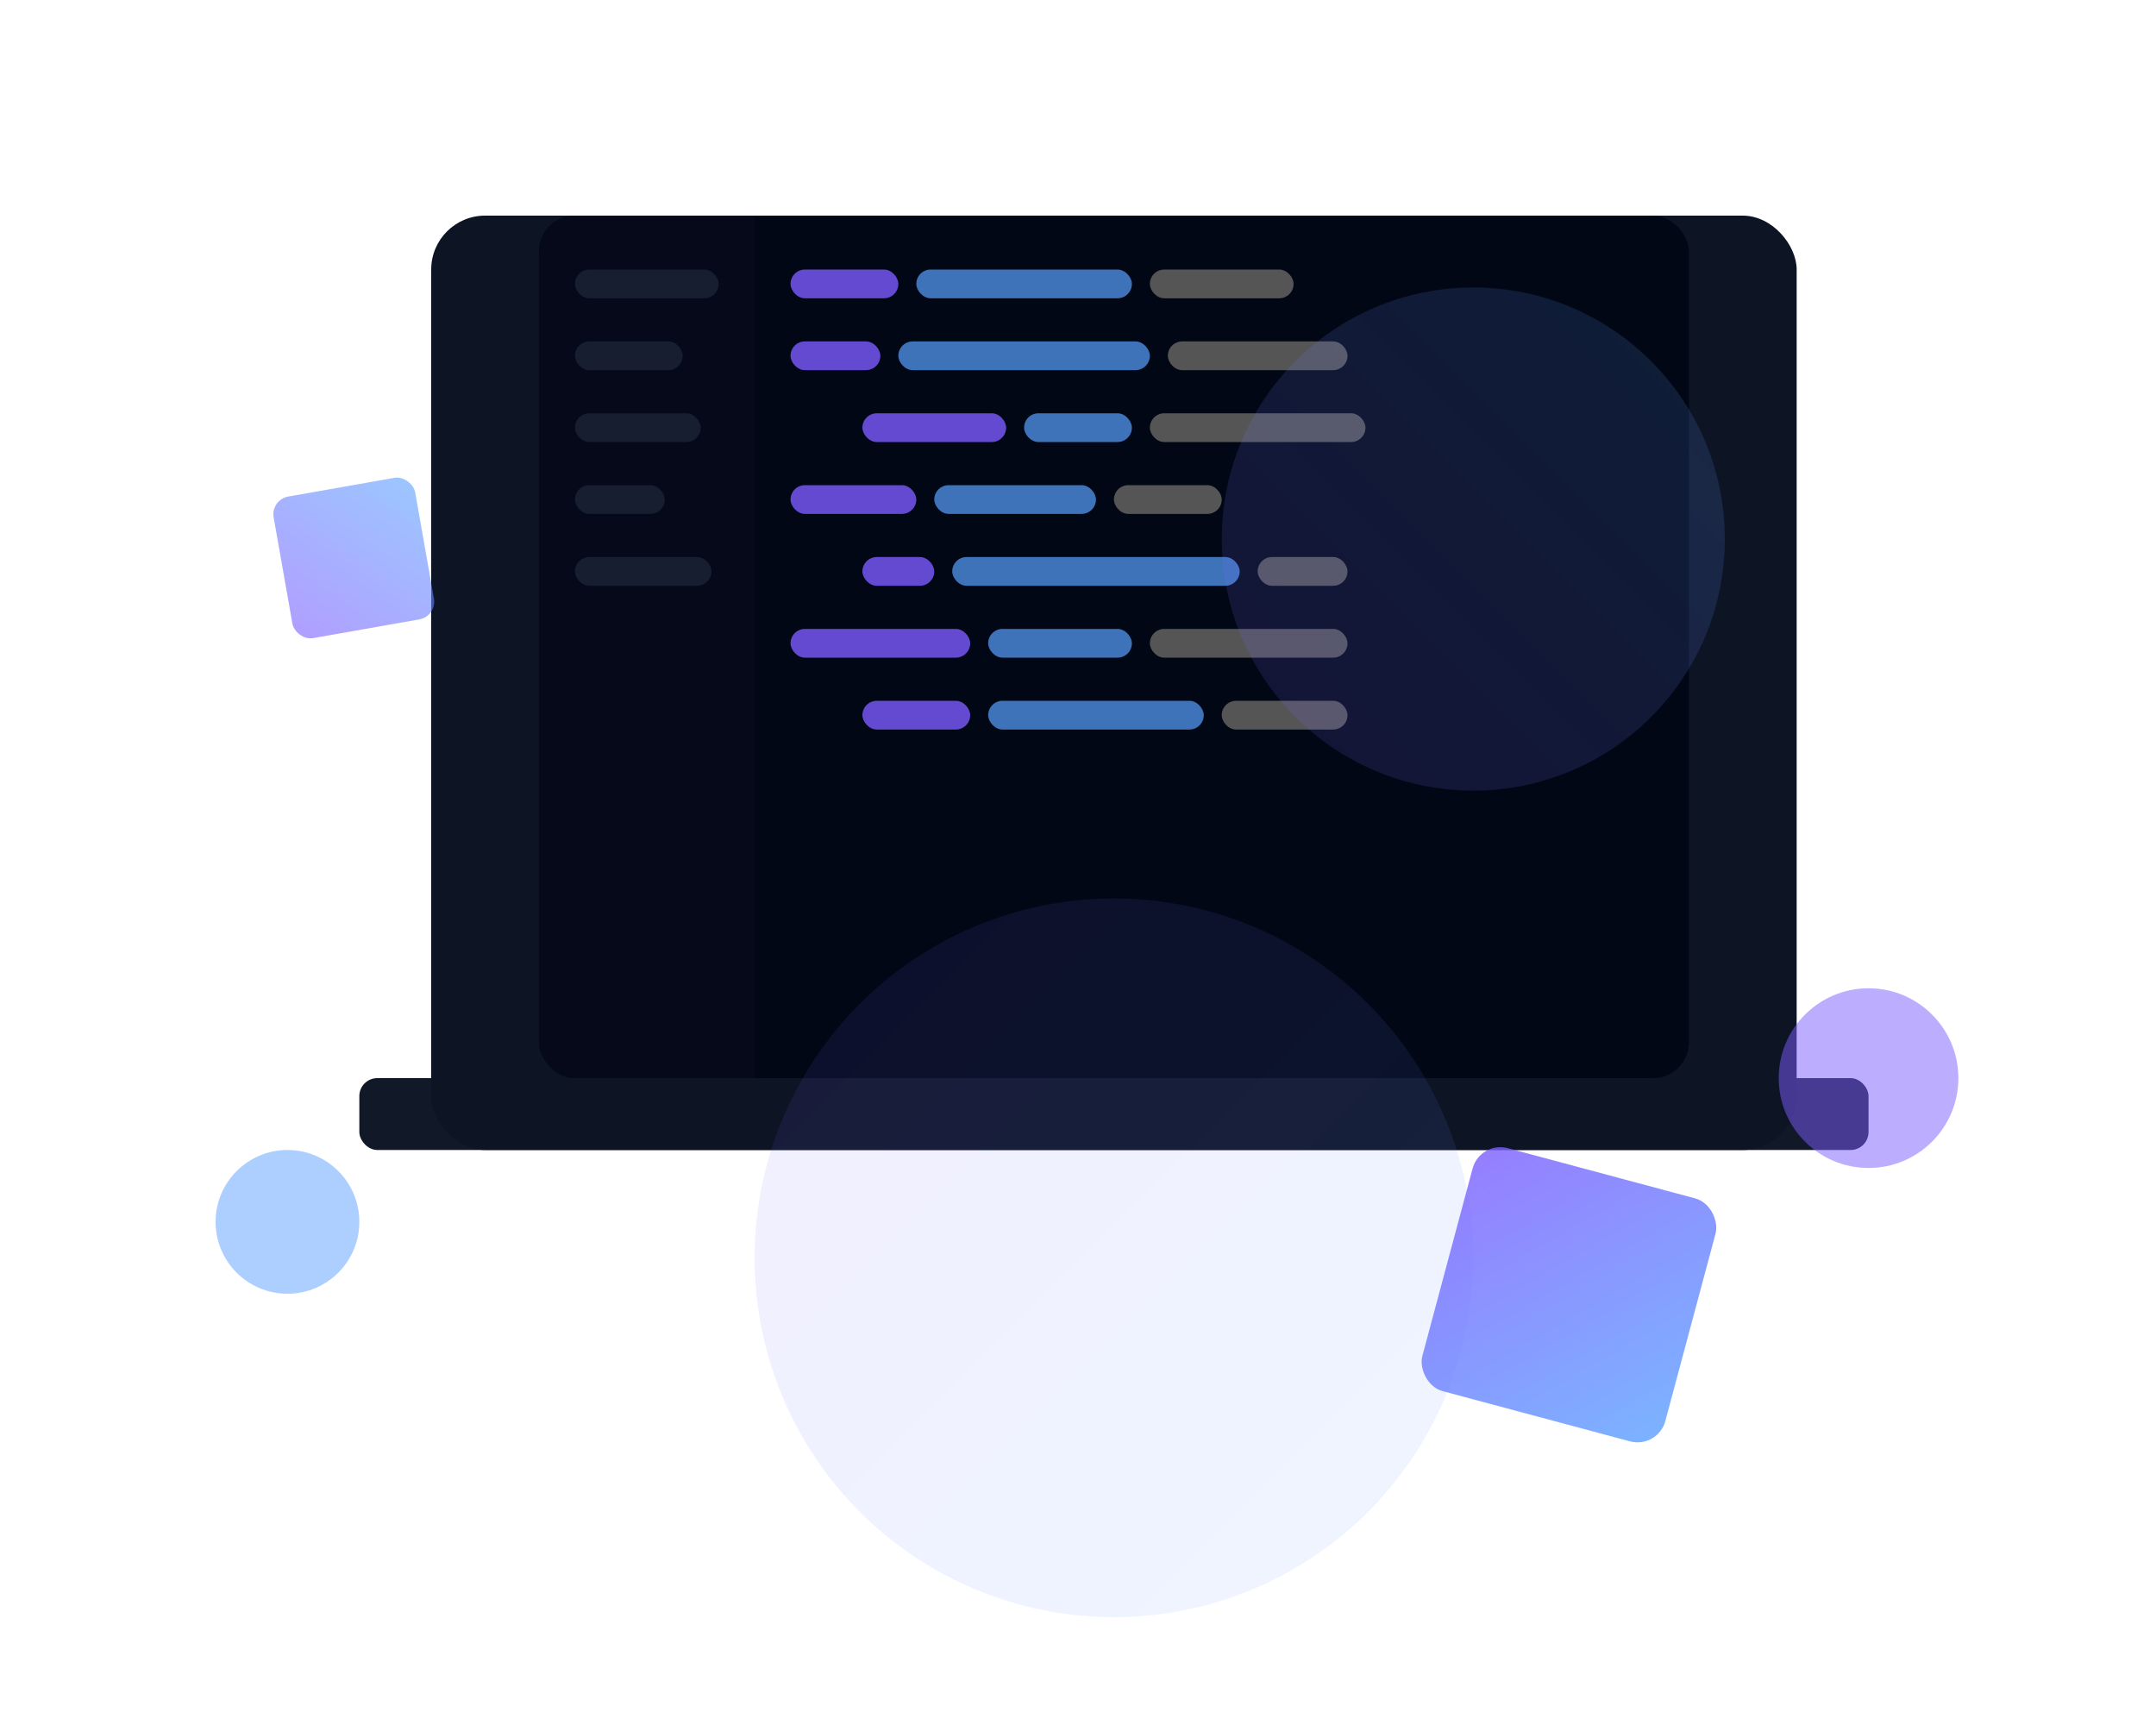 <svg xmlns="http://www.w3.org/2000/svg" width="600" height="480" viewBox="0 0 600 480" preserveAspectRatio="xMidYMid meet">
  <defs>
    <linearGradient id="purple-gradient" x1="0%" y1="0%" x2="100%" y2="100%">
      <stop offset="0%" stop-color="#7c5cff" />
      <stop offset="100%" stop-color="#5aa1ff" />
    </linearGradient>
    <linearGradient id="purple-gradient-2" x1="0%" y1="100%" x2="100%" y2="0%">
      <stop offset="0%" stop-color="#7c5cff" />
      <stop offset="100%" stop-color="#5aa1ff" />
    </linearGradient>
    <filter id="shadow" x="-20%" y="-20%" width="140%" height="140%">
      <feDropShadow dx="0" dy="8" stdDeviation="8" flood-color="#000" flood-opacity="0.3" />
    </filter>
    <clipPath id="screenMask">
      <rect x="150" y="60" width="320" height="240" rx="10" />
    </clipPath>
  </defs>
  
  <!-- Laptop base -->
  <rect x="100" y="300" width="420" height="20" rx="5" fill="#111827" />
  
  <!-- Laptop body -->
  <rect x="120" y="60" width="380" height="260" rx="15" fill="#0d1424" filter="url(#shadow)" />
  <rect x="150" y="60" width="320" height="240" rx="10" fill="#060e1f" />
  
  <!-- Screen content -->
  <g clip-path="url(#screenMask)">
    <rect x="150" y="60" width="320" height="240" fill="#010714" />
    
    <!-- Code editor mockup -->
    <rect x="150" y="60" width="60" height="240" fill="#05091a" />
    <rect x="160" y="75" width="40" height="8" rx="4" fill="#171e30" />
    <rect x="160" y="95" width="30" height="8" rx="4" fill="#171e30" />
    <rect x="160" y="115" width="35" height="8" rx="4" fill="#171e30" />
    <rect x="160" y="135" width="25" height="8" rx="4" fill="#171e30" />
    <rect x="160" y="155" width="38" height="8" rx="4" fill="#171e30" />
    
    <!-- Code mockup -->
    <rect x="220" y="75" width="30" height="8" rx="4" fill="#7c5cff" opacity="0.8" />
    <rect x="255" y="75" width="60" height="8" rx="4" fill="#5aa1ff" opacity="0.7" />
    <rect x="320" y="75" width="40" height="8" rx="4" fill="#555" />
    
    <rect x="220" y="95" width="25" height="8" rx="4" fill="#7c5cff" opacity="0.8" />
    <rect x="250" y="95" width="70" height="8" rx="4" fill="#5aa1ff" opacity="0.7" />
    <rect x="325" y="95" width="50" height="8" rx="4" fill="#555" />
    
    <rect x="240" y="115" width="40" height="8" rx="4" fill="#7c5cff" opacity="0.8" />
    <rect x="285" y="115" width="30" height="8" rx="4" fill="#5aa1ff" opacity="0.7" />
    <rect x="320" y="115" width="60" height="8" rx="4" fill="#555" />
    
    <rect x="220" y="135" width="35" height="8" rx="4" fill="#7c5cff" opacity="0.8" />
    <rect x="260" y="135" width="45" height="8" rx="4" fill="#5aa1ff" opacity="0.7" />
    <rect x="310" y="135" width="30" height="8" rx="4" fill="#555" />
    
    <rect x="240" y="155" width="20" height="8" rx="4" fill="#7c5cff" opacity="0.8" />
    <rect x="265" y="155" width="80" height="8" rx="4" fill="#5aa1ff" opacity="0.7" />
    <rect x="350" y="155" width="25" height="8" rx="4" fill="#555" />
    
    <rect x="220" y="175" width="50" height="8" rx="4" fill="#7c5cff" opacity="0.8" />
    <rect x="275" y="175" width="40" height="8" rx="4" fill="#5aa1ff" opacity="0.7" />
    <rect x="320" y="175" width="55" height="8" rx="4" fill="#555" />
    
    <rect x="240" y="195" width="30" height="8" rx="4" fill="#7c5cff" opacity="0.8" />
    <rect x="275" y="195" width="60" height="8" rx="4" fill="#5aa1ff" opacity="0.7" />
    <rect x="340" y="195" width="35" height="8" rx="4" fill="#555" />
  </g>
  
  <!-- UI elements -->
  <circle cx="310" cy="350" r="100" fill="url(#purple-gradient)" opacity="0.1" />
  <circle cx="410" cy="150" r="70" fill="url(#purple-gradient-2)" opacity="0.15" />
  
  <!-- Abstract shapes -->
  <rect x="480" y="200" width="70" height="70" rx="8" fill="url(#purple-gradient)" opacity="0.8" transform="rotate(15)" />
  <rect x="50" y="150" width="40" height="40" rx="5" fill="url(#purple-gradient-2)" opacity="0.6" transform="rotate(-10)" />
  <circle cx="520" cy="300" r="25" fill="#7c5cff" opacity="0.5" />
  <circle cx="80" cy="340" r="20" fill="#5aa1ff" opacity="0.5" />
</svg>